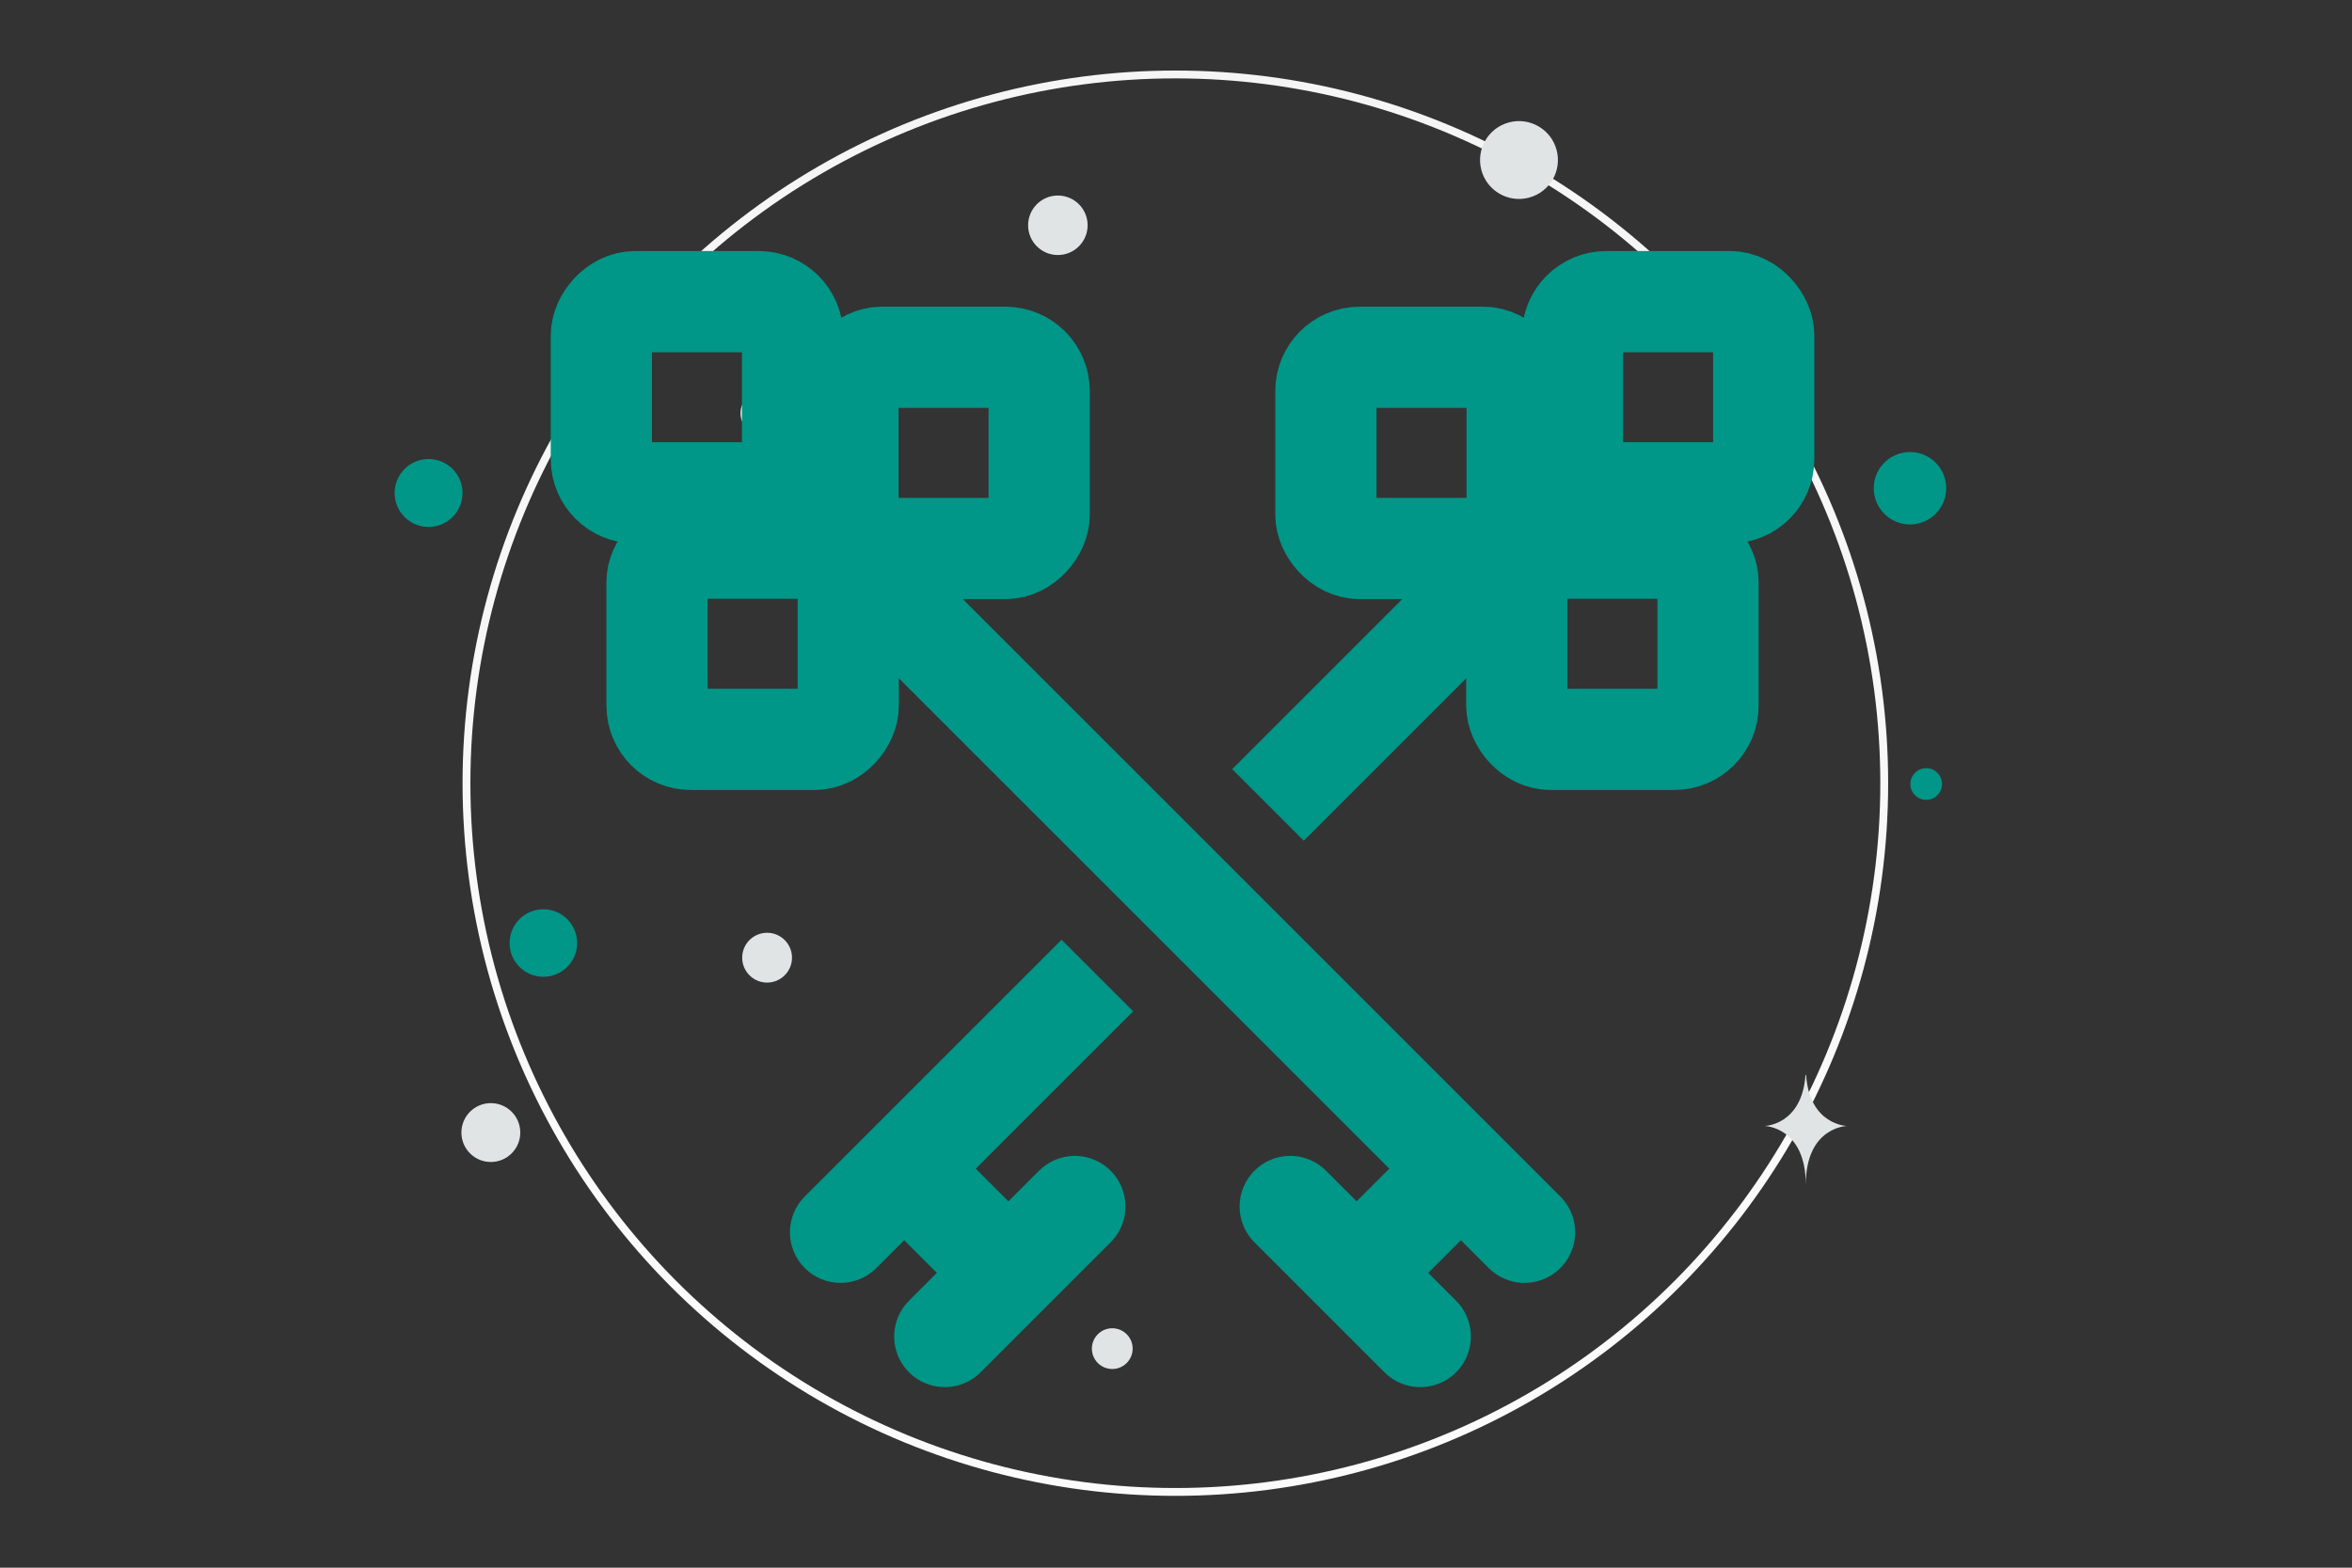 <svg width="900" height="600" viewBox="0 0 900 600" fill="none" xmlns="http://www.w3.org/2000/svg"><rect x="0" y="0" width="900" height="600" fill="#333333" stroke="none"/><path fill="transparent" d="M0 0h900v600H0z"/><circle cx="449.754" cy="299.754" r="271.254" stroke="url(#a)" stroke-width="3"/><circle cx="730.863" cy="186.862" r="13.862" transform="rotate(180 730.863 186.862)" fill="#009688"/><circle cx="207.926" cy="360.925" r="12.925" transform="rotate(180 207.926 360.925)" fill="#009688"/><circle r="12.996" transform="matrix(-1 0 0 1 163.996 188.686)" fill="#009688"/><circle r="6.065" transform="matrix(-1 0 0 1 737.066 300.065)" fill="#009688"/><circle r="7.798" transform="matrix(-1 0 0 1 425.612 516.161)" fill="#E1E4E5"/><circle r="11.263" transform="matrix(-1 0 0 1 187.821 433.463)" fill="#E1E4E5"/><circle r="8.572" transform="matrix(-1 0 0 1 291.924 158.132)" fill="#E1E4E5"/><circle r="9.53" transform="matrix(-1 0 0 1 293.531 366.53)" fill="#E1E4E5"/><circle r="8.558" transform="scale(1 -1) rotate(-75 -149.93 -443.601)" fill="#E1E4E5"/><circle r="11.385" transform="matrix(-1 0 0 1 404.798 86.217)" fill="#E1E4E5"/><circle r="14.897" transform="scale(1 -1) rotate(-75 250.714 -409.37)" fill="#E1E4E5"/><path d="M690.874 411.43h.229c1.357 19.222 15.653 19.518 15.653 19.518s-15.764.308-15.764 22.519c0-22.211-15.764-22.519-15.764-22.519s14.29-.296 15.646-19.518z" fill="#E1E4E5"/><path fill-rule="evenodd" clip-rule="evenodd" d="M563.605 257.055c7.564-7.565 7.564-19.829 0-27.393-7.565-7.565-19.829-7.565-27.393 0l-64.708 64.708 27.393 27.393 64.708-64.708zM433.602 387.057l-27.393-27.393-98.272 98.273c-7.565 7.564-7.565 19.829 0 27.393 7.564 7.564 19.828 7.564 27.393 0l98.272-98.273z" fill="#009688"/><path stroke="#009688" stroke-width="38.74" d="m377.942 451.839-27.393 27.393"/><path stroke="#009688" stroke-width="38.74" stroke-linecap="round" d="m411.291 461.765-49.757 49.757"/><rect x="507.361" y="136.755" width="73.175" height="73.175" rx="12.913" stroke="#009688" stroke-width="38.74"/><rect x="601.715" y="115.45" width="73.175" height="73.175" rx="12.913" stroke="#009688" stroke-width="38.74"/><rect x="580.409" y="209.803" width="73.175" height="73.175" rx="12.913" stroke="#009688" stroke-width="38.74"/><path stroke="#009688" stroke-width="38.74" stroke-linecap="round" d="M355.095 243.347 583.37 471.622"/><path stroke="#009688" stroke-width="38.74" d="m527.062 451.837 27.394 27.393"/><path stroke="#009688" stroke-width="38.74" stroke-linecap="round" d="m493.713 461.765 49.757 49.757"/><rect width="73.175" height="73.175" rx="12.913" transform="matrix(-1 0 0 1 397.643 136.756)" stroke="#009688" stroke-width="38.74"/><rect width="73.175" height="73.175" rx="12.913" transform="matrix(-1 0 0 1 303.289 115.45)" stroke="#009688" stroke-width="38.74"/><rect width="73.175" height="73.175" rx="12.913" transform="matrix(-1 0 0 1 324.594 209.804)" stroke="#009688" stroke-width="38.74"/><defs><linearGradient id="a" x1="461.385" y1="878.352" x2="444.565" y2="-566.42" gradientUnits="userSpaceOnUse"><stop stop-color="#fff"/><stop offset="1" stop-color="#EEE"/></linearGradient></defs></svg>